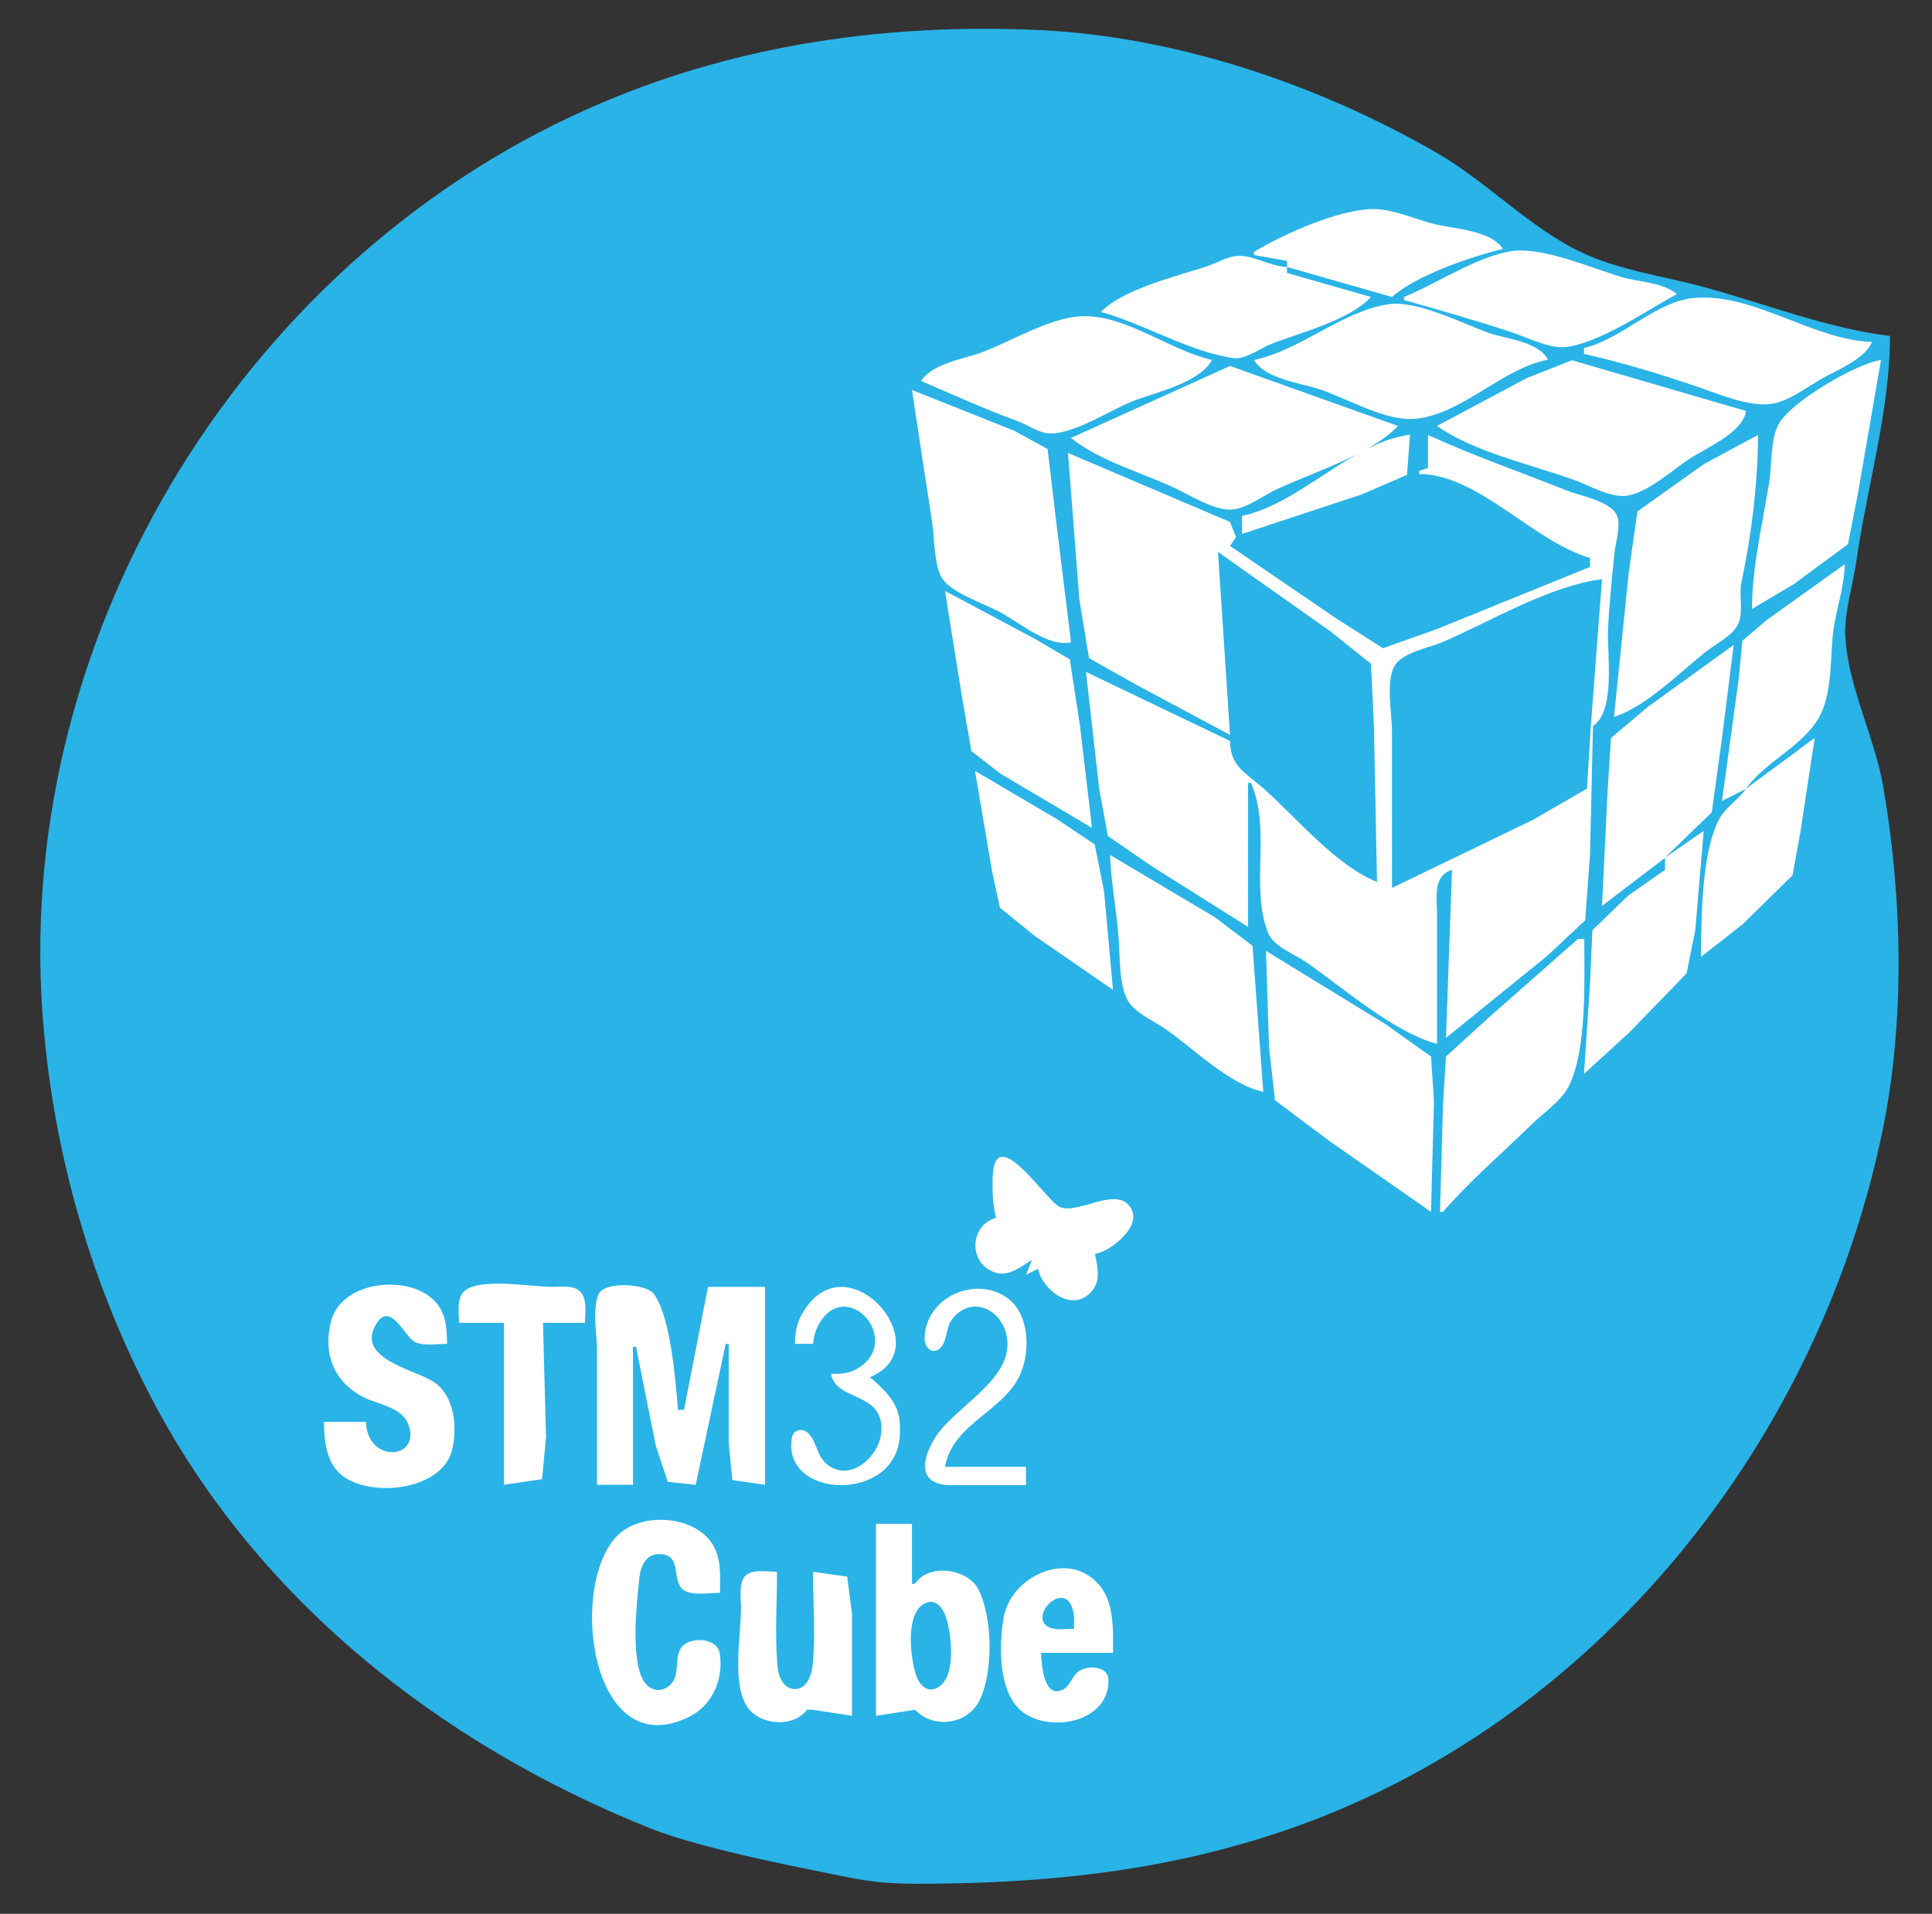 <?xml version="1.0" encoding="utf-8"?>
<!-- Generator: Adobe Illustrator 23.0.3, SVG Export Plug-In . SVG Version: 6.00 Build 0)  -->
<svg version="1.1" id="Layer_1" xmlns="http://www.w3.org/2000/svg" xmlns:xlink="http://www.w3.org/1999/xlink" x="0px" y="0px"
	 viewBox="0 0 644 638" style="enable-background:new 0 0 644 638;" xml:space="preserve">
<rect x="0" y="0" width="644" height="638" fill="#333333" stroke="none"/>
<style type="text/css">
	.st0{fill:#29B3E7;}
	.st1{fill:#FFFFFF;}
</style>
<path class="st0" d="M305,628c40.3,0,78.4-3.5,117-15.7C528,578.9,605.4,484.1,627.5,377c7.6-36.8,6.6-78.1,0.2-115
	c-2.9-16.4-11.8-33.5-12.6-50c-0.4-7.9,2.6-17.1,3.7-25c3.5-24.4,11.2-50.3,11.2-75c-20.8-2.5-41.8-10.8-62-16.3
	c-13.2-3.6-28.3-5.6-40.7-11.5C510.1,76.1,495.6,60.6,479,51c-39.7-22.9-87-38.9-133-41c-49.8-2.2-98.9,4.6-145,24.1
	C83.3,83.8,5.3,209.2,14.1,337c3.1,44.3,15,87.4,35.3,127c35,68.5,97.3,117.6,167.6,145.6c18.3,7.3,55.6,14.1,64,15.9
	c5.1,1.1,9.5,1.7,13.6,2.1C299,627.9,302.7,628,305,628z"/>
<path class="st1" d="M418,84v1l11,2v2c-5.6-0.2-10.6-3.7-16-3.7c-3.7,0-7.6,2.5-11,3.6c-9.9,3.2-27.9,7.6-35,15.1
	c14.5,4,29.5,13.3,44.2,15.4c3.7,0.5,8.5-3,11.8-4.4c10-4.1,26.6-8,34-16l-28-8v-2l35,10c7.9-7.1,26.6-13.6,37-16
	c-4-6.1-15.3-6.6-22-8.1c-6.9-1.5-13.8-5.1-21-5.2C446.6,69.6,427.6,78.1,418,84 M468,99v1c11.9,3.4,23.9,6.8,35.7,10.7
	c5.2,1.7,12.7,5.6,18.2,5c11.5-1.4,27-12.2,37.1-17.7c-5-4-12.7-3.9-18.7-5.7c-9.7-3-23.3-8.8-33.5-8.8
	C495.1,83.6,478.9,94.7,468,99 M528,116v2c12.7,2.8,25.7,6.8,38,11c7,2.4,16.5,6.5,24,5.7c6.2-0.7,12.4-5.8,17.7-8.7
	c5.1-2.8,14.1-6.5,16.3-12c-19.5-0.6-39.3-16.3-59-14.7C551.9,100.3,540.7,113.1,528,116 M418,120c3.6,6.3,15.5,7.7,22,9.8
	c9.1,3.1,22.3,10.9,32,9.8c15.7-1.7,28.6-16.7,44-19.7c-3.3-6.2-13.9-6.8-20-9c-8.7-3.2-23.7-10.8-33-9.5
	C447.3,103.7,433.5,116.8,418,120 M307,127c10.6,4.5,21.2,9.4,32,13.3c3.2,1.2,7.6,4.2,11,4.2c9,0,20.6-8.3,29-11.3
	c7.4-2.6,21.2-6,25-13.2c-13.7-3.1-27.9-14.4-42-14.6c-11-0.2-24.2,8.1-34.3,11.9C321.2,119.8,311.2,120.9,307,127 M479,142
	c12.2,8.7,31.9,13,46,18.1c4.9,1.8,11.7,5.8,17,5.2c7-0.8,15.3-8.5,21.1-12.3c5.8-3.8,17.8-8.7,18.9-16l-58-16.9l-15,5.9L479,142
	 M584,203l14-8.3l18-13.3l3.4-17.4l7.6-44c-8.3,1.2-29.9,13.9-34,21.2c-3,5.2-2.3,14-3.3,19.8C587.5,174.7,584,189,584,203 M410,122
	l-53,24c9.7,7.8,23.9,11.6,35,16.9c5,2.4,12.4,7,18,7c4.9,0,10.7-4.4,15-6.5c11.9-5.7,32-11.8,41-21.4L410,122 M304,130
	c2.2,14.6,4.4,29.4,6.7,44c0.8,5,0.6,15.2,3.6,19.2c3.8,5,14.5,8.2,20,11.4c6.1,3.5,15.5,11.2,22.7,9.5l-4.9-40l-2.9-24.4l-11.1-6.1
	L304,130 M414,172v6l40-13.2l15-6.5l1-13.4C449.9,147.7,433.8,167.7,414,172 M476,145v11l-3,1v1c19.8,0.1,38.1,22.6,57,28v3
	l-51,20.7l-18,6.4l-15.7-10L410,182l2-3l-2-5l-54-23l3.8,49l3.2,19.4l15.8,8.9L410,245l-4-61l37.5,26.5l13.5,10.8l1,21.7l1,51
	c-13.7-5.4-27-21.6-38-31.3c-5.9-5.2-10.9-7.2-11-15.7l-48-23l4.4,39l2.9,15.7l14.5,10L416,309v-48h1c6.8,15.7-0.3,34.2,5.6,49.8
	c1.8,4.8,8.8,7.2,12.7,9.9c12.4,8.6,29.2,23.4,43.7,27.3v-43c0-5.6-1.5-13,5-15l-2,56l33.7-27.3l12.7-11.9L530,285l1-43
	c7.6-4.9,4.7-24,5-32c0.4-8.4,1.3-17.6,2.2-26c0.4-3.5,2.3-9.3,0.6-12.5c-2.4-4.6-12.5-6.3-16.9-8.1C506.7,157.3,491,151.9,476,145
	 M538,239c10.9-3.5,22-15,31-22c3.1-2.4,8.3-5,10.2-8.6c2.2-4.1,0.3-9.9,1.3-14.4c3.3-15.3,5.5-33.3,5.5-49l-18,9.7l-22.2,15.8
	l-2.9,20.5L538,239 M574,267l8-4c-2.6,3.6-7,6.3-9,10.2c-5.9,11.2-5.9,33.3-6,45.8l13.9-10.9l16.6-16.3l2.7-14.8l4.7-31l-23,17
	c6.4-8.8,17.4-13.4,23.5-22.3c5.5-8,4.6-20.5,5.6-29.6c0.9-7.7,3.8-15.2,3.9-23l-26,18.6l-8.1,6.9l-1.2,12.5L574,267z"/>
<path class="st0" d="M464,296l47-22.7l18-10.4l1.2-19.8l3.8-50c-17.2,2.1-37.1,14-53,20.9c-4.6,2-14.1,3.5-16.4,8.5
	C462,227.8,464,238,464,244V296z"/>
<path class="st1" d="M315,197l5.6,35l3.2,18.4l9.8,7.6l30.4,18l-4-34l-3.4-22.2L345,213L315,197 M534,302l21-16v4l-12.2,8.5
	l-12,11.6L530,328l-2,30l15-13.7l19.2-19.8l2.9-14.5l2.8-33l-13,9l15.7-15.2l3.4-24.8l3.9-31l-28.3,20.4L537,246l-1.1,17L534,302
	 M325,257l5.6,33l2.7,12.6l11.6,9.4l26.1,18l-3-33l-3.1-15.5l-12.7-8.5L325,257 M370,285c0.4,9.4,2.2,18.7,2.9,28
	c0.5,6.2,0,14.8,3,20.5c2.1,3.9,8.3,6.7,11.9,9.1c10,6.7,21.4,18.7,33.3,21.4l-3.6-48.7l-12.5-9.5L370,285 M526,313l-29.5,26
	L482,352.2l-1,15.8l-1,36h1c9-10.4,19.9-19.7,29.7-29.3c4.1-4,10-7.8,12.5-13.1c5.8-12.4,4.9-35,4.9-48.6H526 M422,317l1,32l2,17.8
	l18.3,13.7L477,404l1-37l-1-14.8l-15.2-10.8L422,317 M332,406c-9,2.5-9.3,15.6,0,18.3c4.4,1.3,8.4-2.1,12-4.3l-2,5l4-2
	c1.7,7.6,12.4,15.3,18.5,6.7c2.4-3.4,1.2-7.9,0.5-11.7c5.1-0.7,15.9-9.2,11.9-15.4c-4.7-7.3-17,2.1-23.4-0.1
	c-4.5-1.6-21.7-29-22.6-10.4c-0.1,2,0,4,0,6C331,400.8,331.4,403.3,332,406 M122,474h-14c0,6,0.7,13.6,5.8,17.7
	c9.5,7.8,33.3,5.2,36.8-8c2-7.6,1-18.3-6-23c-6-4-25.2-7.5-19.7-18.4c4.9-9.7,10,3.5,13.4,5.1c3,1.4,7.5,0.6,10.7,0.6
	c0-5.7-0.4-11.2-5.1-15.2c-9.2-8-30.1-5.4-33.5,7.5c-2.9,11,0.9,20.4,10.8,25.5c5,2.5,12.9,3.3,15,9.3
	C140.3,486.6,122.4,488,122,474 M153,441h15v54l12.7-1.9L182,479l-1-38h14c0-3.2,0.9-8.4-1.9-10.7c-2.3-1.9-6.3-1.3-9.1-1.3
	c-6.7,0-23.8-3.1-29.1,1.3C152.1,432.6,153,437.8,153,441 M199,495h12v-46h1l6.6,33l4,12l9.3,1l10-47h1v33l1.2,12.4L255,495v-66h-19
	l-8,41h-2c-0.8-9.6-2.4-30.8-8-38.6c-2.5-3.5-16.3-4.3-18.4-0.1c-2.3,4.7-0.6,13.5-0.6,18.7V495 M265,448h6c0.3-2.5,0.8-4.6,2.1-6.8
	c9.4-16,28.9,6.5,11.9,15.5c-2.5,1.3-5.2,1.3-8,1.3c1.6,9.3,17.4,5.7,16.8,19c-0.4,8.3-10,17.1-17.7,11.5c-4.1-3-3.6-7.8-6.8-10.8
	c-1.8-1.7-4.9-1.1-5.3,1.5c-3.7,20.5,34.3,22,35.9-0.2c0.2-3.1,0.2-6.4-1-9.3c-1.8-4.4-5.4-7.5-8.9-10.6c24-9.8-8.2-47.2-22.8-20.8
	C265.5,441.4,265,444.4,265,448 M342,495v-6h-27c2.8-15.4,21.4-18.7,25.9-33c2.5-7.7,1.7-18.9-5.7-23.7c-10.8-7-26.7,0.5-27,13.7
	c-0.1,2.8,2.3,6,5.2,3.4c2.4-2.2,1.8-6.8,3.9-9.5c6.1-8.1,16.2-3.9,18.2,5.2c3.2,14.6-17.5,23.7-24,34.5c-4.8,8-5,15.5,5.5,15.5h10
	H342 M240,531c0-5.8,0.6-11.5-2.7-16.5c-6-9.1-22.4-10.3-30.5-3.5c-17.9,15.2-10.5,78.3,23.2,61.2c7.6-3.9,11.3-12.7,9.9-21.1
	c-0.8-4.8-8.6-5.5-12-2.7c-3.5,2.9-1.1,8.9-3.8,12.5c-2.2,2.9-5.9,3.4-8.5,0.8c-5.9-5.9-3.3-27.7-2.5-35.6c0.4-3.7,2.1-8,6.5-8
	c7.6-0.1,4.4,7.6,7.5,11.3C229.5,532.3,236.6,531,240,531 M292,508v64l13-2c6.2,6.5,17.6,5,21.6-3.3c4.5-9.4,4.3-27.3-0.4-36.7
	c-3.5-7.1-16.7-9-21.2-2h-1v-20H292 M269,570h1h1l13,2v-34l-1.6-12.4L271,524c0,10.2,0.9,20.9-0.1,31c-0.3,3.2-1.9,8.1-5.9,8.1
	c-4.1,0-5.7-4.8-5.9-8.1c-0.8-10.2-0.1-20.8-0.1-31c-3,0-8.7-1.1-10.8,1.6c-2,2.5-1.2,7.4-1.2,10.4c0,9-3.1,25.1,2,32.9
	C253.1,575.2,264.4,576.1,269,570 M347,551h24c0-7.8,0.6-17.5-5.4-23.5c-10.7-10.8-28.7-1.3-31,11.5c-1.7,9.3-2,25.7,6.5,31.9
	c9.4,6.8,28.5,3.2,28.4-10.8c0-4.7-6.9-5.1-10-2.9c-2.1,1.5-2.6,4.5-4.9,5.9C347.9,566.9,347.2,554.7,347,551z"/>
<path class="st0" d="M358,543c0-1.6,0.1-3.4-0.1-5c-2.1-12.6-15.4,0.7-8.4,4.4C351.8,543.6,355.5,543,358,543 M307.5,535
	c-5.6,3.8-4,17.5-2.3,23c1,3.3,3.7,6.8,7.5,4.5c6.1-3.6,4.4-17.1,2.9-22.5C314.6,536.4,311.9,532,307.5,535z"/>
</svg>
